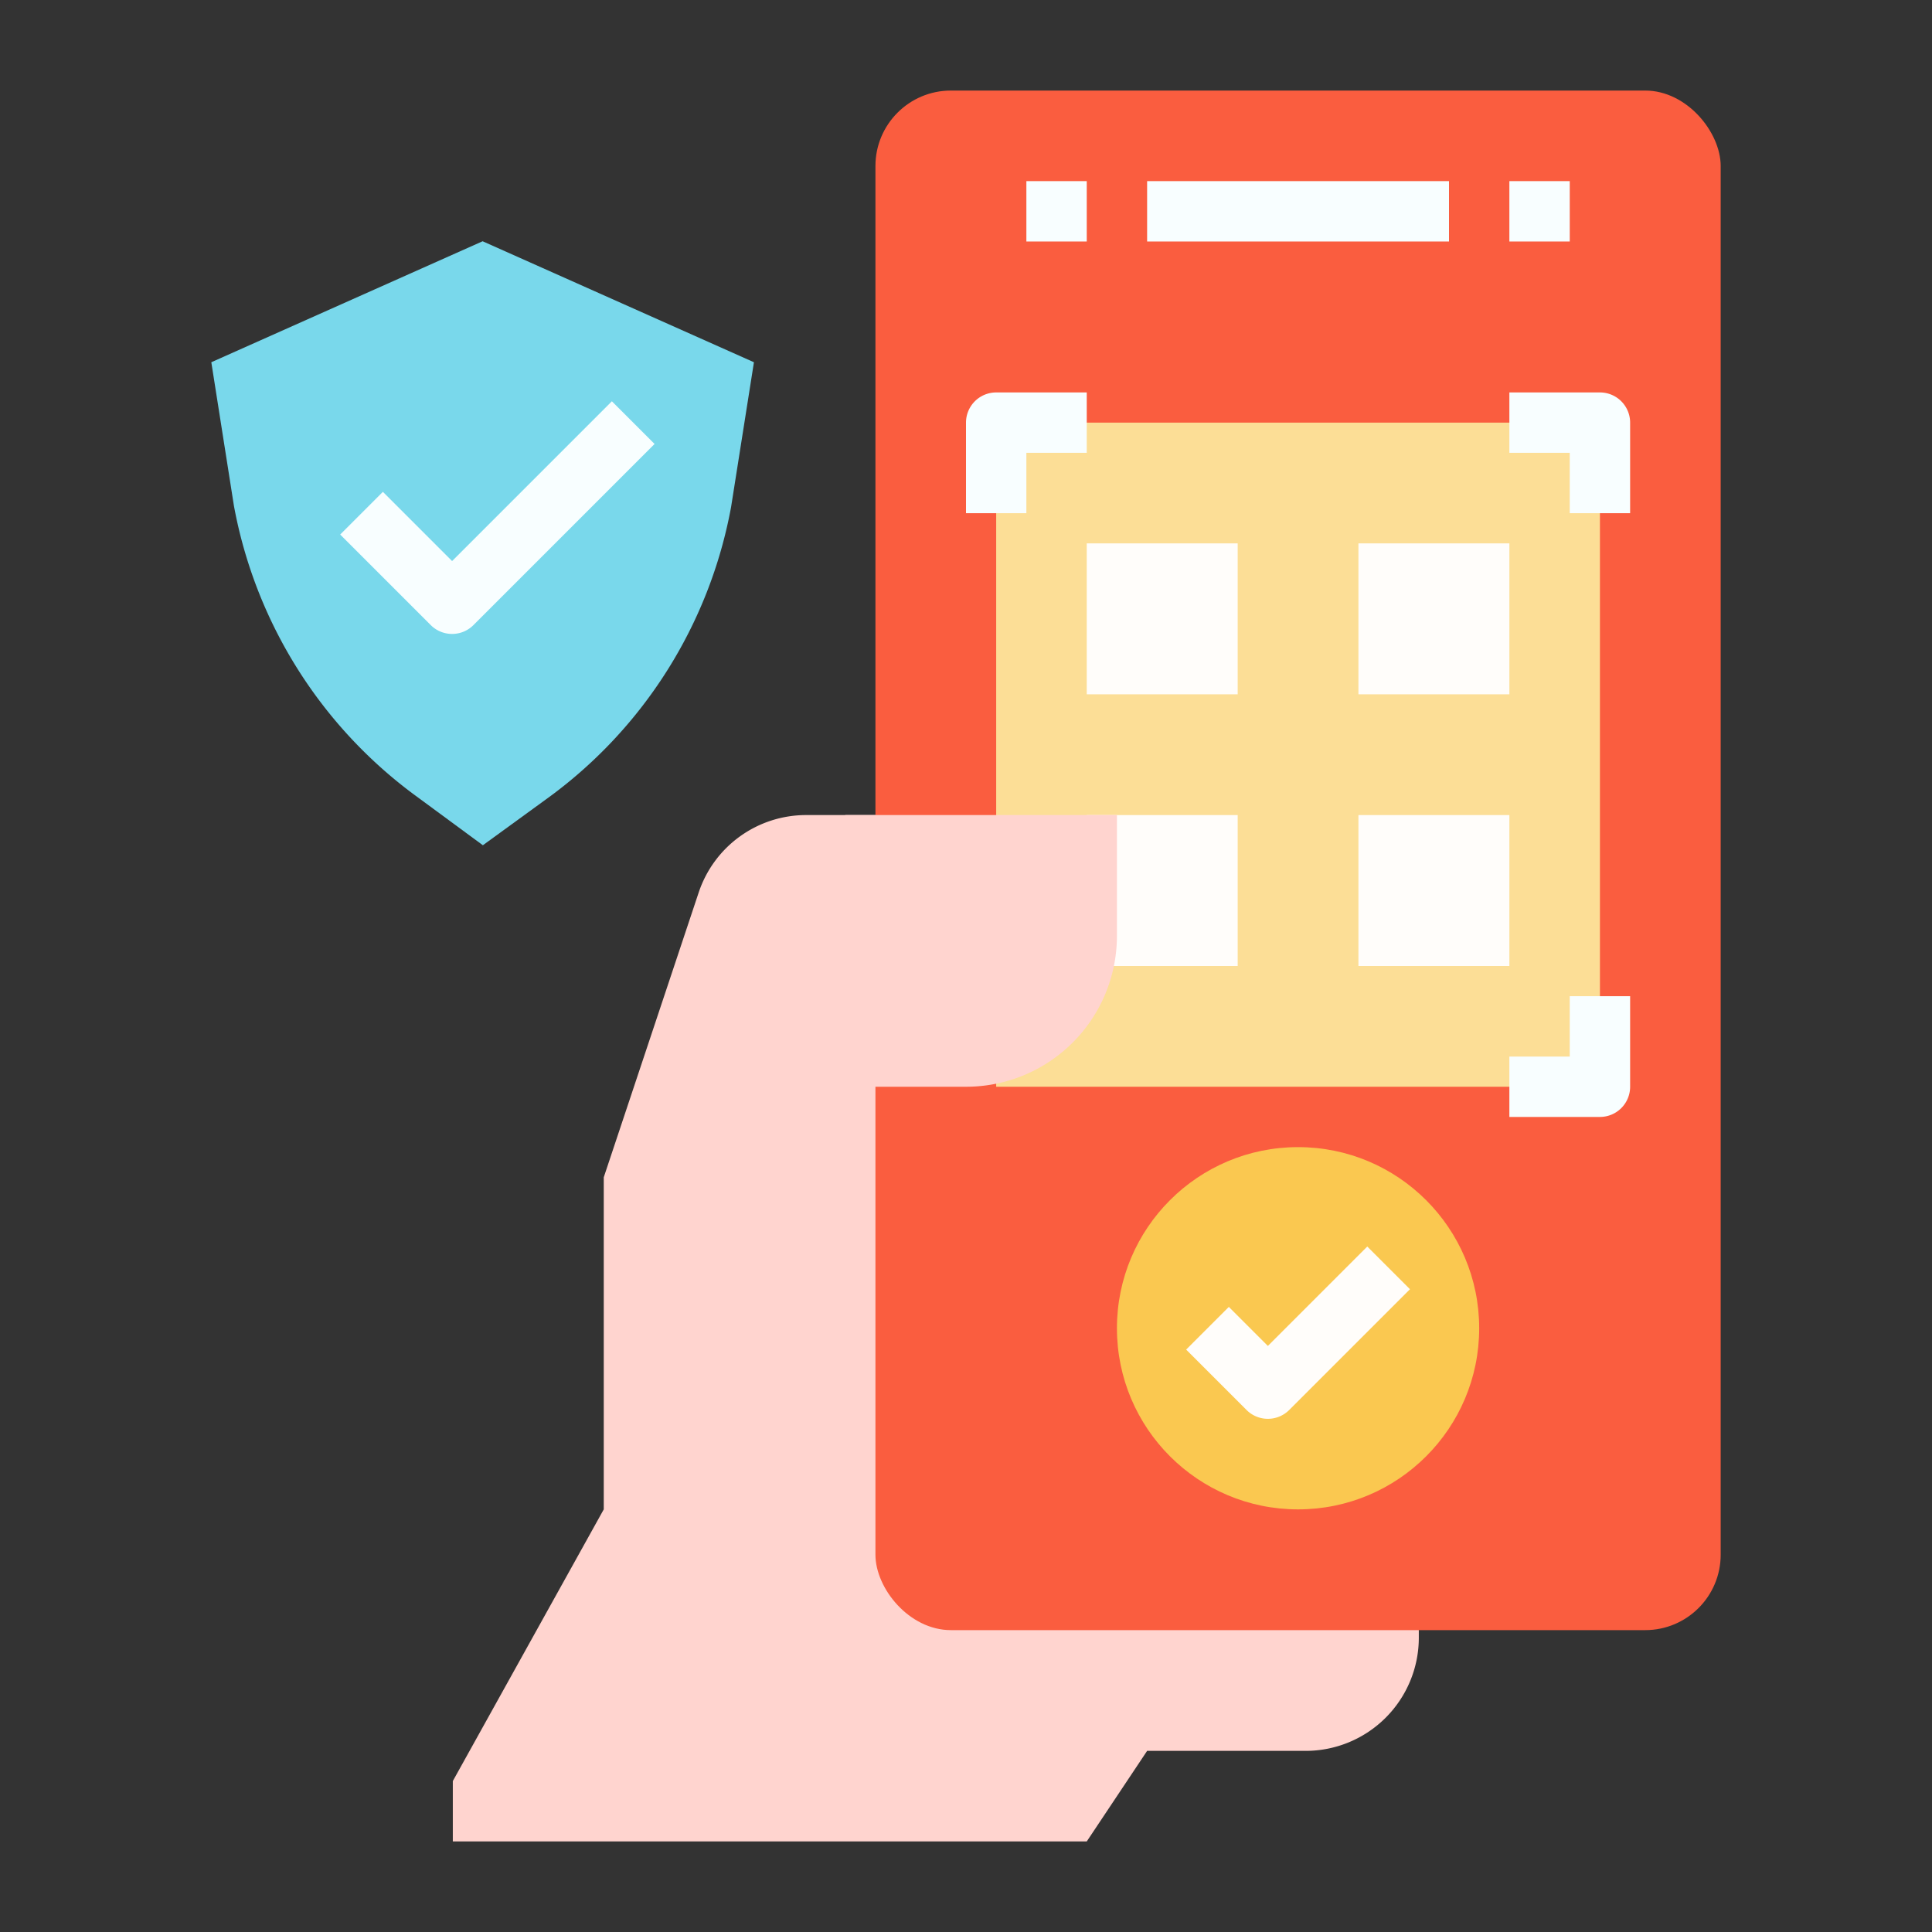 <svg id="Flat" height="512" viewBox="0 0 512 512" width="512" xmlns="http://www.w3.org/2000/svg"><rect x="0" y="0" width="512" height="512" fill="#333333" stroke="none"/><g><g><g><path d="m288 488 16-24h42a30 30 0 0 0 30-30v-26h-120v-192h-42.377a30 30 0 0 0 -28.46 20.513l-25.162 75.487v88l-40 72v16z" fill="#ffd4cf"/><rect fill="#fa5d3f" height="408" rx="20" width="224" x="232" y="24"/><path d="m264 112h160v176h-160z" fill="#fcde96"/><path d="m288 216h40v40h-40z" fill="#fffdfa"/><path d="m224 288h32a40 40 0 0 0 40-40v-32h-72z" fill="#ffd4cf"/><g fill="#f8feff"><path d="m432 136h-16v-16h-16v-16h24a8 8 0 0 1 8 8z"/><path d="m424 296h-24v-16h16v-16h16v24a8 8 0 0 1 -8 8z"/><path d="m272 136h-16v-24a8 8 0 0 1 8-8h24v16h-16z"/></g></g><g fill="#fffdfa"><path d="m360 144h40v40h-40z"/><path d="m288 144h40v40h-40z"/><path d="m360 216h40v40h-40z"/></g><path d="m304 48h80v16h-80z" fill="#f8feff"/><path d="m272 48h16v16h-16z" fill="#f8feff"/><path d="m400 48h16v16h-16z" fill="#f8feff"/><g><circle cx="344" cy="352" fill="#fac850" r="48"/><path d="m336 376a7.976 7.976 0 0 1 -5.657-2.343l-16-16 11.314-11.313 10.343 10.343 26.343-26.343 11.314 11.313-32 32a7.976 7.976 0 0 1 -5.657 2.343z" fill="#fffdfa"/></g></g><path d="m110.524 211.155a122.976 122.976 0 0 1 -48.531-77.107l-5.993-38.051 71.901-32.061 71.9 32.061-6.055 38.365a122.939 122.939 0 0 1 -49.164 77.558l-16.617 12.079z" fill="#79d8eb"/><path d="m119.81 167.998a7.976 7.976 0 0 1 -5.657-2.343l-24-24 11.315-11.313 18.343 18.343 42.343-42.343 11.315 11.313-48 48a7.976 7.976 0 0 1 -5.657 2.343z" fill="#f8feff"/></g></svg>